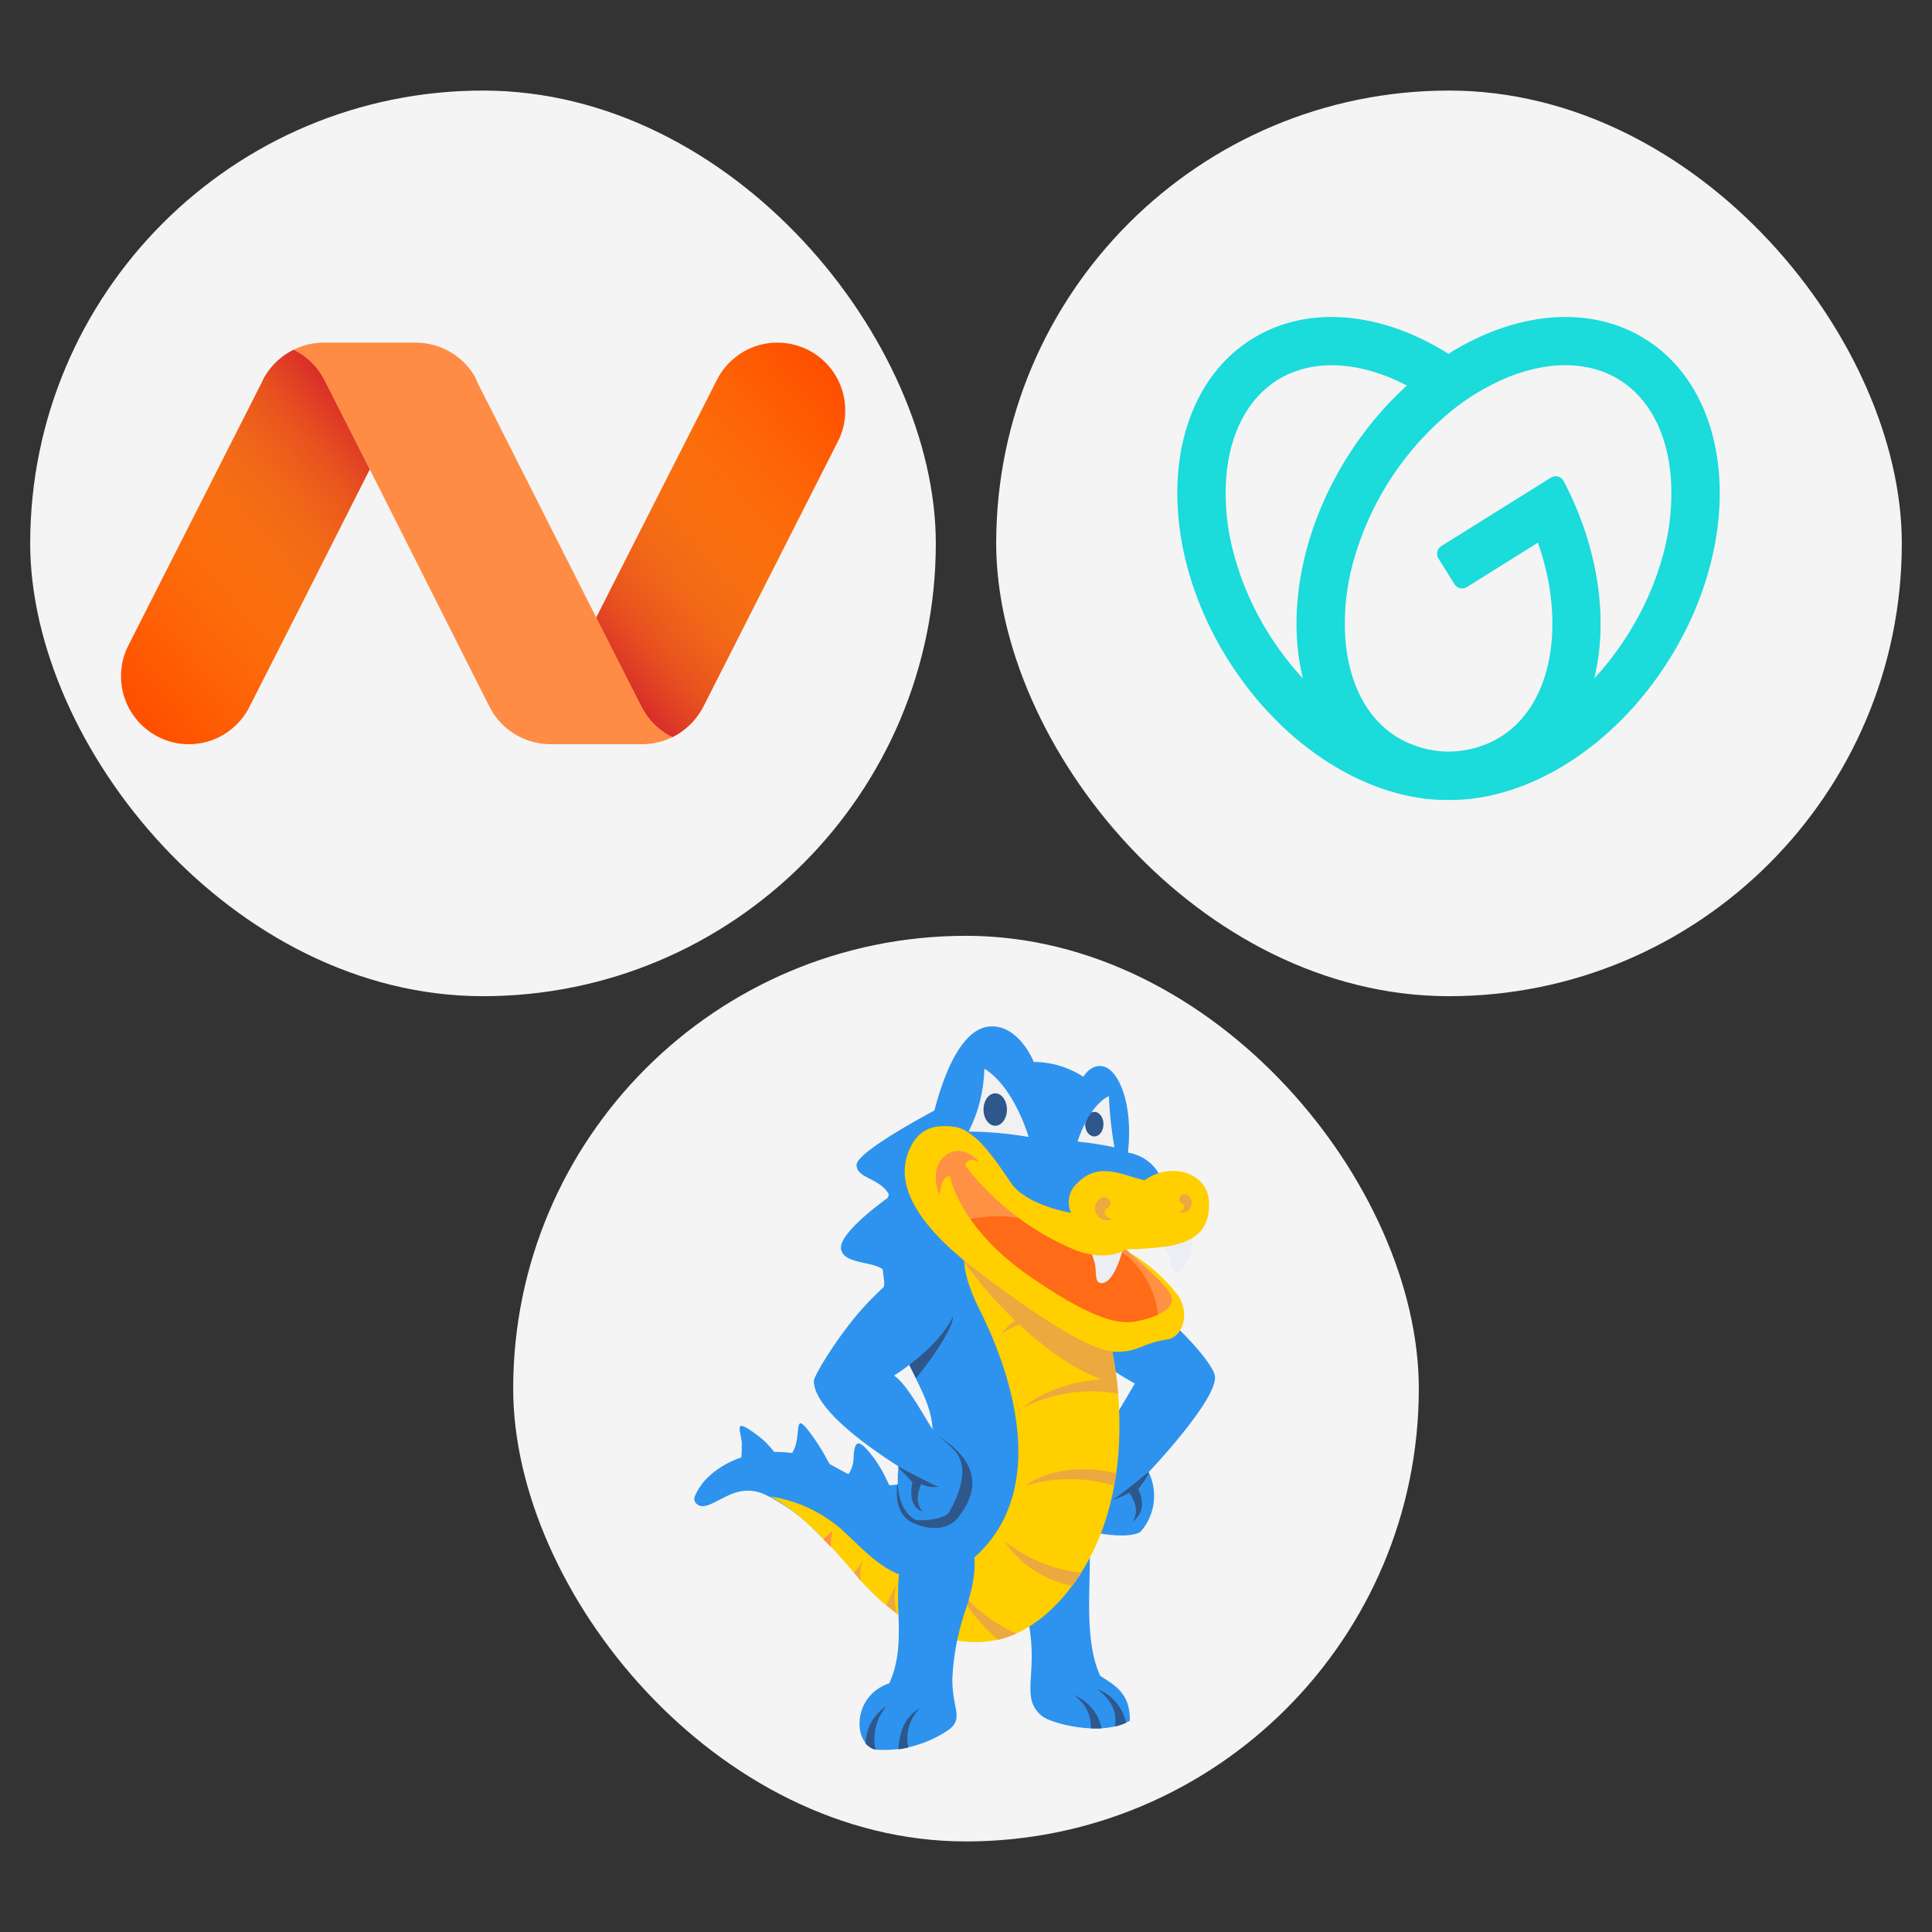<svg width="64" height="64" viewBox="0 0 64 64" fill="none" xmlns="http://www.w3.org/2000/svg">
<rect x="0" y="0" width="64" height="64" fill="#333333" stroke="none"/>
<rect x="17" y="31" width="30" height="30" rx="15" fill="#F4F4F4"/>
<g clip-path="url(#clip0_1170_21114)">
<path d="M36.108 51.56C35.432 52.218 34.758 53.121 34.077 53.774C34.401 55.489 33.766 56.242 34.531 56.858C34.808 57.079 36.471 57.55 37.427 57.003C37.447 56.114 36.964 55.849 36.449 55.517C35.925 54.401 36.114 52.672 36.102 51.56" fill="#2E93EE"/>
<path d="M36.496 57.255C36.385 56.745 36.027 56.326 35.543 56.139C35.927 56.375 36.154 56.802 36.136 57.255C36.258 57.26 36.377 57.26 36.496 57.255Z" fill="#2E578B"/>
<path d="M37.303 57.071C37.194 56.561 36.838 56.142 36.355 55.955C36.848 56.337 37.006 56.747 36.937 57.193C37.062 57.164 37.185 57.123 37.303 57.071Z" fill="#2E578B"/>
<path d="M35.318 42.68C34.969 43.191 34.814 44.261 37.591 45.832C37.591 45.832 36.424 47.859 36.055 48.23C35.687 48.601 35.462 49.588 35.823 50.085C36.009 50.346 36.223 50.586 36.46 50.801C36.46 50.801 37.38 50.974 37.774 50.751C38.261 50.209 38.37 49.424 38.051 48.768C38.051 48.768 40.393 46.303 40.243 45.561C40.093 44.819 36.424 41.063 35.318 42.68Z" fill="#2E93EE"/>
<path d="M38.037 48.768C38.037 48.768 37.089 49.554 36.851 49.688C37.044 49.63 37.23 49.549 37.405 49.449C37.405 49.449 37.826 49.967 37.519 50.405C37.519 50.405 38.073 50.079 37.704 49.329C37.832 49.167 37.949 48.996 38.054 48.818L38.037 48.768Z" fill="#2E578B"/>
<path d="M28.276 48.311C28.27 48.493 28.214 48.671 28.116 48.824C27.955 49.078 27.863 49.05 28.262 49.268C28.56 49.419 28.88 49.519 29.21 49.563C29.765 49.655 29.64 49.594 29.393 49.064C29.285 48.825 29.156 48.597 29.008 48.381C28.454 47.614 28.298 47.667 28.276 48.305" fill="#2E93EE"/>
<path d="M26.287 48.046C26.081 48.428 26.395 48.489 26.797 48.632C26.947 48.684 27.103 48.719 27.262 48.735C27.714 48.785 27.598 48.718 27.398 48.35C27.278 48.123 27.145 47.903 26.999 47.692C26.203 46.543 26.583 47.488 26.287 48.046Z" fill="#2E93EE"/>
<path d="M24.568 47.876C24.575 47.963 24.575 48.051 24.568 48.138C24.541 48.456 24.505 48.403 24.895 48.439C25.069 48.459 25.245 48.459 25.419 48.439C25.918 48.364 25.735 48.188 25.474 47.895C25.386 47.793 25.287 47.7 25.181 47.616C24.194 46.852 24.566 47.391 24.579 47.879" fill="#2E93EE"/>
<path d="M31.178 36.667C31.178 36.667 28.348 38.134 28.373 38.6C28.398 39.065 29.171 39.001 29.482 39.626C29.482 39.626 27.75 40.831 27.861 41.383C27.971 41.935 29.088 41.734 29.365 42.172C29.365 42.172 29.088 43.271 29.34 43.673C29.593 44.074 29.554 43.728 29.895 44.23C29.92 44.242 29.72 40.142 31.178 36.667Z" fill="#2E93EE"/>
<path d="M30.585 38C31.582 38.954 32.841 39.554 33.988 40.293C34.778 40.768 35.474 41.385 36.042 42.114C36.729 43.04 36.319 44.13 36.491 45.265C36.543 45.65 36.568 46.041 36.585 46.431C36.614 47.141 36.594 47.852 36.524 48.559C36.349 50.249 36.263 51.627 35.077 52.893C33.597 54.477 31.968 54.845 30.119 53.467C29.468 53.039 28.874 52.527 28.354 51.945C27.974 51.498 27.503 51.214 27.096 50.798C26.578 50.247 25.961 49.799 25.278 49.479C24.563 49.2 24.069 49.58 23.717 49.742C23.537 49.825 23.288 49.987 23.085 49.825C23.008 49.766 22.979 49.662 23.016 49.571C23.122 49.317 23.282 49.09 23.485 48.905C24.574 47.901 26.334 47.879 27.642 48.584C28.138 48.863 28.678 49.156 29.252 49.192C29.656 49.239 30.063 49.123 30.383 48.868C30.63 48.64 30.793 48.333 30.845 47.998C30.938 47.533 30.904 47.052 30.748 46.604C30.535 45.957 30.152 45.371 29.903 44.733C29.072 42.56 28.794 40.084 30.144 38.053L30.333 37.774L30.585 38Z" fill="#2E93EE"/>
<path d="M25.511 49.574C26.464 50.054 27.478 51.128 28.451 52.285C29.723 53.805 32.885 56.044 35.521 52.525C37.99 49.212 36.829 44.568 36.685 44.041L36.668 43.985C36.585 43.879 34.385 41.051 32.367 40.639C31.829 41.107 31.724 41.935 32.439 43.363C33.645 45.765 34.609 49.265 32.467 51.415C32.148 51.743 31.757 51.992 31.325 52.14C29.803 52.645 28.997 51.716 28.044 50.818C27.35 50.147 26.463 49.711 25.511 49.574Z" fill="#FFCF00"/>
<path d="M35.817 52.101C34.889 51.995 34.009 51.633 33.273 51.055C33.799 51.827 34.607 52.357 35.52 52.531C35.626 52.391 35.739 52.246 35.817 52.101Z" fill="#ECA93F"/>
<path d="M31.533 52.315C31.895 53.087 32.418 53.772 33.068 54.321C33.276 54.272 33.478 54.203 33.672 54.114C32.801 53.736 32.057 53.111 31.533 52.315Z" fill="#ECA93F"/>
<path d="M28.296 52.106L28.451 52.291L28.523 52.377C28.474 52.15 28.498 51.914 28.592 51.702C28.484 51.83 28.385 51.965 28.296 52.106Z" fill="#ECA93F"/>
<path d="M29.366 53.18C29.476 53.269 29.59 53.358 29.709 53.459C29.629 53.074 29.593 52.672 29.723 52.449C29.577 52.679 29.457 52.924 29.366 53.18Z" fill="#ECA93F"/>
<path d="M27.276 50.994L27.523 51.248C27.518 51.068 27.537 50.889 27.578 50.715C27.47 50.8 27.369 50.893 27.276 50.994Z" fill="#FF9144"/>
<path d="M33.955 49.217C34.919 48.925 35.948 48.925 36.912 49.217C36.937 49.078 36.959 48.938 36.978 48.804C35.041 48.342 33.955 49.217 33.955 49.217Z" fill="#ECA93F"/>
<path d="M37.037 46.166C37.023 45.999 37.006 45.84 36.989 45.686C34.936 45.636 33.877 46.64 33.877 46.64C34.851 46.141 35.96 45.974 37.037 46.166Z" fill="#ECA93F"/>
<path d="M36.227 43.461C36.147 43.369 36.058 43.269 35.95 43.163C33.769 43.163 33.179 44.183 33.179 44.183C34.087 43.608 35.16 43.354 36.227 43.461Z" fill="#ECA93F"/>
<path d="M37.009 45.851C36.955 45.355 36.875 44.863 36.768 44.376L36.61 44.278C35.914 43.821 32.849 41.966 31.951 41.408C31.936 41.545 31.936 41.684 31.951 41.821C32.893 43.148 35.008 45.396 37.009 45.851Z" fill="#ECA93F"/>
<path d="M30.058 51.217C30.34 50.8 30.823 50.569 31.322 50.611C32.724 50.796 32.281 52.466 31.946 53.448C31.713 54.154 31.578 54.889 31.547 55.632C31.547 56.602 31.915 56.895 31.466 57.274C30.752 57.778 29.887 58.02 29.016 57.96C28.238 57.782 28.218 56.17 29.46 55.76C29.803 55.007 29.79 54.237 29.762 53.434C29.742 52.876 29.695 51.761 30.058 51.203" fill="#2E93EE"/>
<path d="M29.756 57.952C29.867 57.935 29.978 57.916 30.086 57.891C29.988 57.417 30.134 56.925 30.474 56.583C29.964 56.875 29.798 57.375 29.756 57.952Z" fill="#2E578B"/>
<path d="M29.005 57.963C28.889 57.446 29.029 56.904 29.379 56.507C28.948 56.776 28.683 57.247 28.675 57.757C28.761 57.859 28.876 57.931 29.005 57.963Z" fill="#2E578B"/>
<path d="M29.726 49.175C29.726 49.175 29.565 50.109 30.197 50.422C30.729 50.701 31.383 50.701 31.71 50.302C32.162 49.744 32.819 48.629 31.02 47.533C29.912 46.855 29.842 49.156 29.842 49.156L29.726 49.175Z" fill="#2E578B"/>
<path d="M29.881 44.696C30.116 45.212 30.33 45.611 30.341 45.647C30.352 45.684 31.804 43.821 31.533 43.519C31.261 43.218 30.111 44.292 29.881 44.696Z" fill="#2E578B"/>
<path d="M31.305 42.025C32.877 43.55 29.615 45.569 29.615 45.569C29.97 45.795 30.419 46.568 30.754 47.131C31.089 47.694 31.222 47.602 31.632 48.071C32.042 48.539 30.873 49.239 30.873 49.239C30.873 49.239 26.949 47.106 26.96 45.739C26.96 45.569 27.872 44.049 28.792 43.107C29.255 42.633 30.554 41.297 31.305 42.025Z" fill="#2E93EE"/>
<path d="M29.781 48.481C29.781 48.481 29.504 49.934 30.352 50.358C30.352 50.358 31.053 50.403 31.408 50.146C31.408 50.146 32.292 48.779 31.632 48.071C30.973 47.363 29.781 48.481 29.781 48.481Z" fill="#2E93EE"/>
<path d="M29.765 48.584C29.765 48.584 30.898 49.195 31.095 49.251C30.898 49.278 30.697 49.248 30.515 49.164C30.515 49.164 30.238 49.722 30.563 50.068C30.563 50.068 30.042 49.976 30.227 49.1L29.753 48.609L29.765 48.584Z" fill="#2E578B"/>
<path d="M30.782 37.562C30.782 37.562 31.372 34.06 32.816 34.001C33.766 33.959 34.246 35.178 34.246 35.178C34.828 35.181 35.397 35.351 35.886 35.669C35.886 35.669 36.163 35.186 36.604 35.343C37.045 35.499 37.546 36.514 37.366 38.182C37.802 38.249 38.184 38.513 38.403 38.898C38.286 39.067 38.108 39.182 37.907 39.219C37.607 39.244 36.316 38.77 35.967 39.08C35.611 39.33 35.431 39.764 35.504 40.195C35.504 40.195 34.077 40.05 33.442 39.233C32.807 38.416 32.261 36.832 30.782 37.562Z" fill="#2E93EE"/>
<path d="M35.695 37.816C35.695 37.816 36.05 36.639 36.732 36.31C36.756 36.88 36.818 37.447 36.917 38.008C36.514 37.92 36.106 37.856 35.695 37.816Z" fill="#F1F1F2"/>
<path d="M32.608 35.404C32.608 35.404 33.486 35.831 34.077 37.663C33.419 37.55 32.754 37.49 32.087 37.484C32.414 36.839 32.592 36.128 32.608 35.404Z" fill="#F1F1F2"/>
<path d="M32.968 36.218C33.182 36.218 33.356 36.458 33.356 36.757C33.356 37.055 33.182 37.292 32.968 37.292C32.755 37.292 32.58 37.052 32.58 36.757C32.58 36.461 32.752 36.218 32.968 36.218Z" fill="#2E578B"/>
<path d="M36.25 37.646C36.419 37.646 36.554 37.465 36.554 37.239C36.554 37.013 36.419 36.831 36.25 36.831C36.217 36.833 36.185 36.841 36.155 36.854C36.062 36.962 35.992 37.088 35.948 37.225C35.946 37.234 35.946 37.243 35.948 37.253C35.945 37.465 36.081 37.646 36.25 37.646Z" fill="#2E578B"/>
<path d="M32.691 38.435C32.691 38.435 31.638 37.599 31.103 38.196C30.466 38.915 31.103 40.034 31.103 40.034C31.103 40.034 31.181 39.554 31.419 39.395C31.419 39.395 31.513 40.909 33.963 42.594C36.413 44.278 37.48 44.094 38.015 43.952C38.55 43.81 39.093 43.425 38.888 42.992C38.683 42.56 37.3 41.386 37.3 41.386C37.3 41.386 36.776 41.45 35.709 41.074C34.642 40.697 33.215 39.958 32.295 38.675C32.431 38.602 32.563 38.522 32.691 38.435Z" fill="#FF9144"/>
<path d="M32.076 40.404C33.448 40.073 34.893 40.465 35.914 41.445L35.637 41.294C35.637 41.294 36.895 41.233 37.07 41.408C37.817 41.916 38.295 42.736 38.373 43.64C38.408 44.072 37.391 44.317 35.124 43.182C33.717 42.468 32.076 40.404 32.076 40.404Z" fill="#FF6B17"/>
<path d="M34.831 40.691L34.883 40.719L34.831 40.691Z" fill="#FF9144"/>
<path d="M37.197 41.378C37.197 41.378 36.893 42.635 36.422 42.493C36.264 42.446 36.327 42.089 36.264 41.843C36.2 41.598 36.017 41.129 36.017 41.129L37.197 41.378Z" fill="#EBEEF2"/>
<path d="M39.528 40.901C39.528 40.901 39.431 42.192 38.943 42.131C38.78 42.111 38.785 41.749 38.683 41.517C38.58 41.286 38.328 40.851 38.328 40.851L39.528 40.901Z" fill="#EBEEF2"/>
<path d="M40.046 39.768C39.985 38.859 38.794 38.46 37.918 39.099C37.203 38.94 36.41 38.46 35.701 39.18C35.411 39.424 35.321 39.834 35.482 40.178C35.482 40.178 33.996 39.938 33.484 39.177C32.971 38.416 32.3 37.395 31.582 37.322C31.2 37.286 30.554 37.23 30.18 37.964C29.806 38.697 29.626 40.022 32.397 42.119C35.169 44.217 36.383 44.783 36.987 44.78C37.754 44.78 37.801 44.501 38.686 44.367C39.137 44.303 39.481 43.531 38.985 42.861C38.57 42.337 38.068 41.889 37.499 41.539C37.472 41.567 38.575 42.457 38.78 42.889C38.985 43.321 38.378 43.595 37.846 43.726C37.314 43.857 36.629 44.005 34.182 42.331C31.735 40.658 31.472 38.965 31.472 38.965C31.161 38.918 31.125 39.595 31.125 39.595C31.125 39.595 30.768 38.812 31.247 38.343C31.826 37.785 32.425 38.474 32.425 38.474H32.389C32.026 38.299 31.976 38.614 31.976 38.614C32.941 39.864 34.216 40.836 35.673 41.433C36.74 41.81 37.3 41.386 37.3 41.386C37.807 41.382 38.312 41.341 38.813 41.263C39.196 41.16 40.132 40.998 40.046 39.768Z" fill="#FFCF00"/>
<path d="M36.496 39.671C36.746 39.593 36.937 39.93 36.61 40.075C36.563 40.201 36.638 40.337 36.837 40.385C36.641 40.479 36.406 40.396 36.312 40.199C36.218 40.002 36.3 39.766 36.496 39.671Z" fill="#ECA93F"/>
<path d="M39.306 39.568C39.101 39.501 38.943 39.78 39.215 39.903C39.251 40.006 39.19 40.117 39.024 40.156C39.55 40.265 39.578 39.666 39.301 39.568" fill="#ECA93F"/>
</g>
<rect x="33" y="3" width="30" height="30" rx="15" fill="#F4F4F4"/>
<path d="M54.5 11.231C52.632 10.065 50.174 10.342 47.981 11.72C45.795 10.342 43.336 10.065 41.47 11.231C38.52 13.075 38.161 17.823 40.67 21.838C42.519 24.797 45.411 26.532 47.985 26.5C50.559 26.532 53.451 24.797 55.3 21.838C57.806 17.823 57.45 13.075 54.5 11.231H54.5ZM42.026 20.99C41.509 20.17 41.119 19.277 40.869 18.34C40.647 17.527 40.562 16.682 40.617 15.841C40.729 14.358 41.333 13.202 42.317 12.588C43.301 11.973 44.602 11.936 45.987 12.486C46.195 12.569 46.401 12.665 46.605 12.77C45.835 13.472 45.166 14.277 44.616 15.162C43.093 17.599 42.628 20.311 43.16 22.473C42.736 22.016 42.356 21.519 42.026 20.99ZM55.102 18.339C54.852 19.276 54.461 20.169 53.944 20.989C53.614 21.519 53.235 22.017 52.811 22.475C53.286 20.537 52.964 18.162 51.798 15.936C51.78 15.899 51.754 15.867 51.722 15.841C51.69 15.815 51.653 15.796 51.613 15.785C51.573 15.774 51.532 15.772 51.491 15.778C51.451 15.784 51.412 15.799 51.377 15.821L47.744 18.091C47.711 18.111 47.682 18.139 47.66 18.17C47.637 18.202 47.621 18.238 47.612 18.276C47.603 18.314 47.602 18.354 47.609 18.392C47.615 18.431 47.629 18.468 47.65 18.501L48.183 19.353C48.204 19.386 48.231 19.415 48.262 19.437C48.294 19.46 48.33 19.476 48.368 19.485C48.406 19.494 48.445 19.495 48.484 19.488C48.522 19.482 48.559 19.468 48.592 19.447L50.947 17.976C51.023 18.204 51.099 18.433 51.156 18.661C51.378 19.473 51.464 20.317 51.408 21.157C51.296 22.64 50.693 23.795 49.709 24.41C49.201 24.721 48.619 24.889 48.025 24.898H47.949C47.354 24.889 46.773 24.721 46.265 24.41C45.281 23.795 44.677 22.64 44.565 21.157C44.509 20.316 44.594 19.471 44.816 18.658C45.327 16.777 46.382 15.088 47.849 13.805C48.481 13.249 49.202 12.803 49.981 12.484C51.363 11.934 52.666 11.971 53.651 12.586C54.635 13.201 55.238 14.356 55.35 15.84C55.407 16.681 55.323 17.526 55.102 18.339L55.102 18.339Z" fill="#1BDBDB"/>
<rect x="1" y="3" width="30" height="30" rx="15" fill="#F4F4F4"/>
<path d="M25.75 11.35C24.906 11.35 24.175 11.819 23.791 12.503L23.744 12.597L21.981 16.066L19.75 20.463L21.212 23.341L21.297 23.5C21.522 23.894 21.859 24.222 22.272 24.419C22.684 24.213 23.022 23.894 23.247 23.5L23.331 23.341L27.709 14.716L27.812 14.509C27.934 14.228 28 13.928 28 13.6C28 12.353 26.997 11.35 25.75 11.35V11.35ZM12.241 15.531L10.787 12.663L10.703 12.503C10.478 12.11 10.14 11.781 9.728 11.585C9.316 11.791 8.978 12.11 8.753 12.503L8.678 12.663L4.3 21.288L4.197 21.494C4.075 21.775 4.009 22.075 4.009 22.403C4.009 23.641 5.012 24.653 6.259 24.653C7.103 24.653 7.834 24.184 8.219 23.5L8.266 23.406L10.028 19.938L12.25 15.541L12.241 15.531Z" fill="#FF5000"/>
<path d="M25.75 11.35C24.906 11.35 24.166 11.819 23.791 12.503L23.744 12.597L21.981 16.066L19.75 20.463L21.212 23.341L21.297 23.5C21.522 23.894 21.859 24.222 22.272 24.419C22.684 24.213 23.022 23.894 23.247 23.5L23.331 23.341L27.709 14.716L27.812 14.509C27.934 14.228 28 13.928 28 13.6C28 12.353 26.988 11.35 25.75 11.35V11.35Z" fill="url(#paint0_linear_1170_21114)"/>
<path d="M6.25 24.653C7.094 24.653 7.834 24.184 8.209 23.5L8.256 23.406L10.019 19.938L12.25 15.541L10.787 12.663L10.703 12.503C10.478 12.11 10.141 11.781 9.728 11.585C9.316 11.791 8.978 12.11 8.753 12.503L8.678 12.663L4.3 21.288L4.188 21.503C4.066 21.785 4 22.084 4 22.413C4 23.65 5.003 24.653 6.25 24.653Z" fill="url(#paint1_linear_1170_21114)"/>
<path d="M12.241 15.531L10.787 12.663L10.703 12.503C10.478 12.11 10.14 11.781 9.728 11.585C9.859 11.519 10.009 11.463 10.15 11.425C10.328 11.378 10.525 11.35 10.712 11.35H13.787C14.631 11.36 15.362 11.819 15.747 12.503L15.812 12.663L19.759 20.472L21.212 23.341L21.297 23.5C21.522 23.894 21.859 24.222 22.272 24.419C22.14 24.485 21.991 24.541 21.85 24.578C21.672 24.625 21.475 24.653 21.278 24.653H18.222C17.378 24.644 16.647 24.184 16.262 23.5L16.178 23.341L12.241 15.531Z" fill="#FF8C44"/>
<defs>
<linearGradient id="paint0_linear_1170_21114" x1="20.849" y1="23.758" x2="30.208" y2="15.76" gradientUnits="userSpaceOnUse">
<stop stop-color="#D4202C"/>
<stop offset="0.042" stop-color="#D82D2B" stop-opacity="0.958"/>
<stop offset="0.176" stop-color="#E25226" stop-opacity="0.824"/>
<stop offset="0.317" stop-color="#EB7123" stop-opacity="0.683"/>
<stop offset="0.464" stop-color="#F28920" stop-opacity="0.536"/>
<stop offset="0.619" stop-color="#F69A1E" stop-opacity="0.381"/>
<stop offset="0.789" stop-color="#F9A41D" stop-opacity="0.211"/>
<stop offset="1" stop-color="#FAA71D" stop-opacity="0"/>
</linearGradient>
<linearGradient id="paint1_linear_1170_21114" x1="11.146" y1="12.243" x2="1.787" y2="20.242" gradientUnits="userSpaceOnUse">
<stop stop-color="#D4202C"/>
<stop offset="0.042" stop-color="#D82D2B" stop-opacity="0.958"/>
<stop offset="0.176" stop-color="#E25226" stop-opacity="0.824"/>
<stop offset="0.317" stop-color="#EB7123" stop-opacity="0.683"/>
<stop offset="0.464" stop-color="#F28920" stop-opacity="0.536"/>
<stop offset="0.619" stop-color="#F69A1E" stop-opacity="0.381"/>
<stop offset="0.789" stop-color="#F9A41D" stop-opacity="0.211"/>
<stop offset="1" stop-color="#FAA71D" stop-opacity="0"/>
</linearGradient>
<clipPath id="clip0_1170_21114">
<rect width="17.25" height="24" fill="white" transform="translate(23 34)"/>
</clipPath>
</defs>
</svg>
